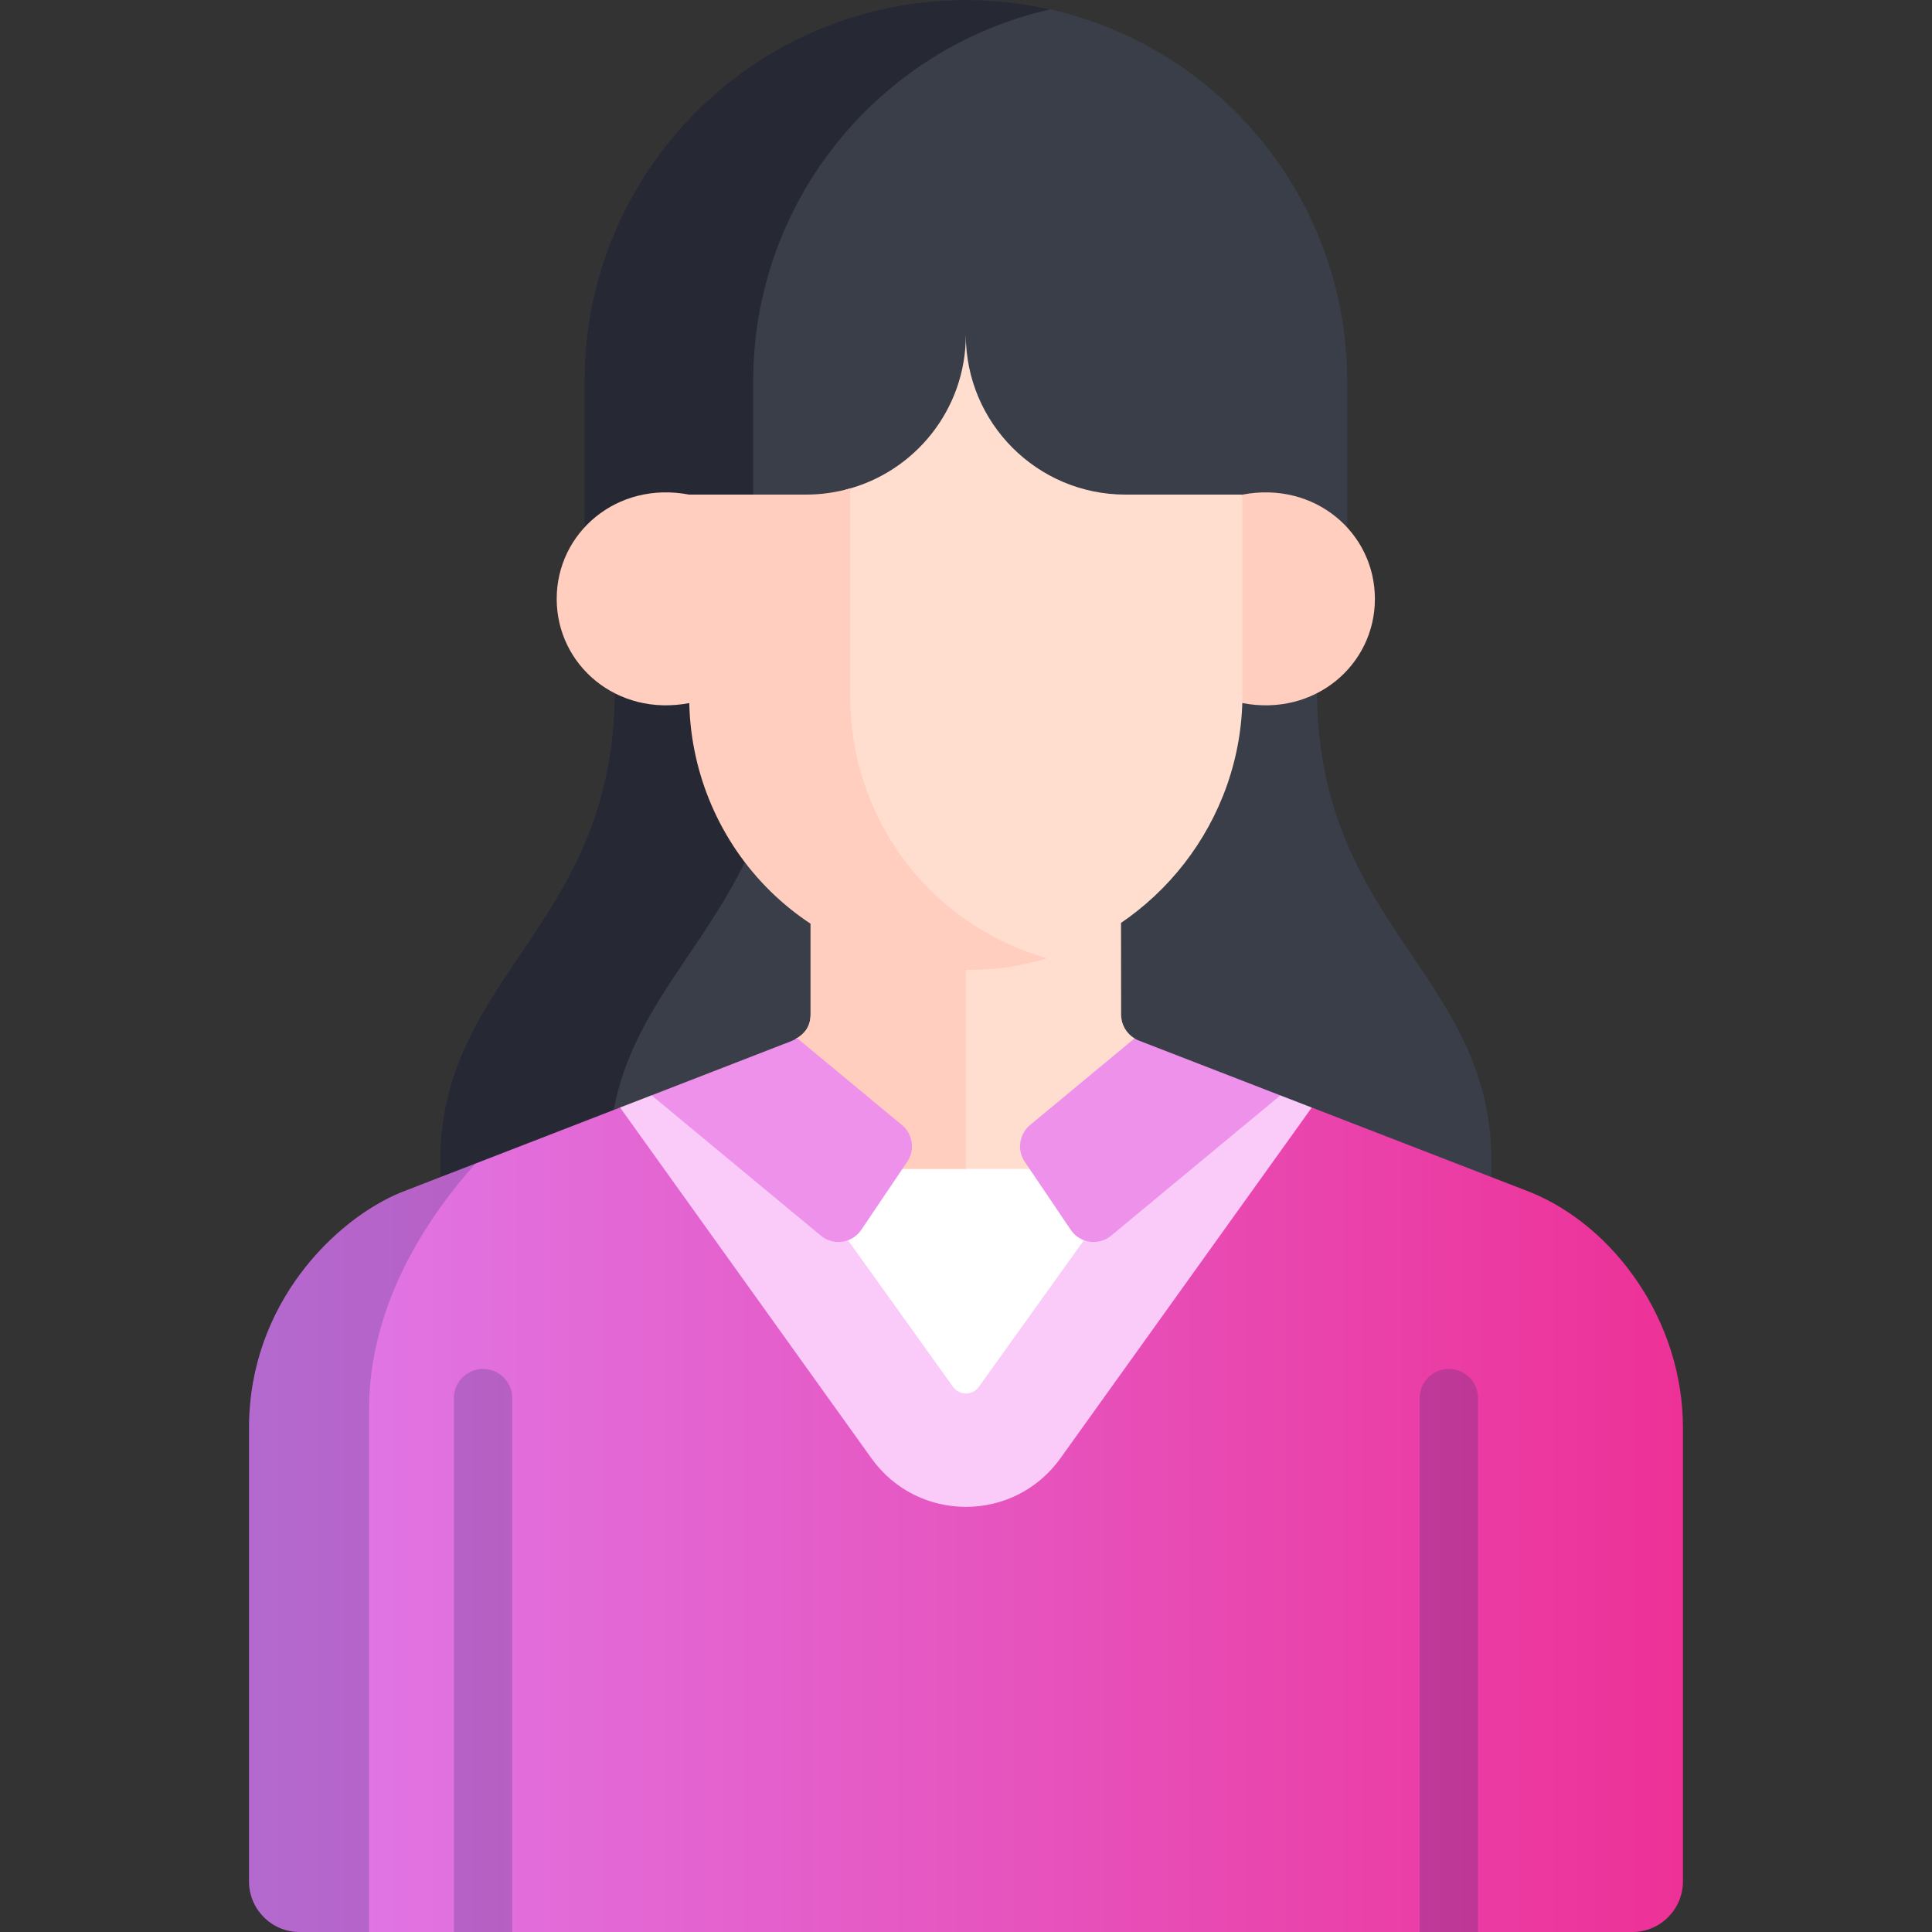 <svg width="34" height="34" viewBox="0 0 34 34" fill="none" xmlns="http://www.w3.org/2000/svg">
<rect x="0" y="0" width="34" height="34" fill="#333333" stroke="none"/>
<g clip-path="url(#clip0_5696_2671)">
<path d="M23.176 12.199L23.708 9.284C23.708 8.227 23.708 7.088 23.708 6.712C23.708 3.005 20.704 0 16.997 0C13.29 0 10.285 3.005 10.285 6.712V9.283L10.818 12.199C10.781 16.422 7.579 17.197 7.753 20.715L8.018 21.03H25.774L26.24 20.713C26.413 17.197 23.212 16.422 23.176 12.199Z" fill="#3A3E49"/>
<path d="M13.787 12.199L13.255 9.283C13.255 8.073 13.255 6.734 13.255 6.712C13.255 3.515 15.489 0.841 18.482 0.165C18.004 0.057 17.507 0 16.997 0C13.29 0 10.285 3.005 10.285 6.712V9.283L10.818 12.199C10.781 16.422 7.579 17.197 7.753 20.715L8.018 21.03H10.988L10.723 20.715C10.549 17.197 13.751 16.422 13.787 12.199Z" fill="#262933"/>
<path d="M21.867 8.704L21.676 8.961V12.245L21.865 12.373C23.137 12.617 24.196 11.703 24.196 10.539C24.196 9.375 23.138 8.462 21.867 8.704Z" fill="#FFCEBE"/>
<path d="M9.797 10.539C9.797 11.703 10.856 12.617 12.129 12.373L12.343 12.165V8.904L12.126 8.704C10.855 8.462 9.797 9.375 9.797 10.539Z" fill="#FFCEBE"/>
<path d="M26.946 20.986C26.766 20.916 24.854 20.176 23.086 19.491L22.532 19.698L21.3 20.083L17 25.704L12.968 20.339L11.899 19.878L10.913 19.49C9.102 20.192 7.096 20.97 7.053 20.986C5.912 21.456 4.383 22.934 4.383 25.128V33.11C4.383 33.601 4.781 34 5.273 34H28.727C29.218 34 29.617 33.601 29.617 33.11C29.617 32.375 29.617 25.994 29.617 25.128C29.617 23.239 28.407 21.587 26.946 20.986Z" fill="url(#paint0_linear_5696_2671)"/>
<path d="M17 25.704L21.3 20.084L20.243 20.414H13.143L12.969 20.339L17 25.704Z" fill="white"/>
<path opacity="0.2" d="M9.014 34V24.604C9.014 24.321 8.785 24.091 8.501 24.091C8.218 24.091 7.988 24.321 7.988 24.604V34H9.014Z" fill="#0E2667"/>
<path opacity="0.2" d="M26.011 34V24.604C26.011 24.321 25.781 24.091 25.497 24.091C25.214 24.091 24.984 24.321 24.984 24.604V34H26.011Z" fill="#0E2667"/>
<path d="M22.532 19.277H22.377L19.503 21.6L19.075 21.826L17.226 24.407C17.114 24.562 16.883 24.562 16.772 24.407L14.923 21.826L14.361 21.434L11.727 19.276H11.465C11.284 19.346 11.1 19.417 10.912 19.49L15.336 25.664C16.152 26.803 17.845 26.803 18.661 25.664L23.085 19.491C22.898 19.419 22.713 19.347 22.532 19.277Z" fill="#FACAF9"/>
<path d="M19.966 18.274C19.966 18.274 19.966 18.274 19.966 18.274C19.822 18.186 19.73 18.029 19.73 17.855L19.728 16.242L19.5 16.064H14.476L14.265 16.255V17.852C14.265 18.072 14.151 18.194 14.027 18.27C13.975 18.227 14.122 18.57 14.122 18.57L15.9 20.065L15.849 20.425L15.879 20.57L18.119 20.57L18.329 20.254L18.295 19.912L19.966 18.527L19.966 18.274Z" fill="#FFDECF"/>
<path d="M16.999 16.064H14.476L14.265 16.255V17.852C14.265 18.072 14.151 18.194 14.027 18.269C13.975 18.226 14.122 18.57 14.122 18.57L15.9 20.065L15.849 20.425L15.879 20.57H16.999V16.064Z" fill="#FFCEBE"/>
<path d="M19.806 8.704C18.255 8.704 16.997 7.446 16.997 5.895C16.997 7.207 16.098 8.308 14.883 8.617V12.257C14.883 14.319 16.183 16.236 18.273 16.909C20.334 16.36 21.865 14.449 21.865 12.223V8.704H19.806V8.704Z" fill="#FFDECF"/>
<path d="M14.962 12.27V8.595C14.716 8.665 14.457 8.704 14.188 8.704H12.129V12.27C12.129 14.771 14.084 17.058 17.047 17.068C17.526 17.07 17.99 16.998 18.428 16.865C16.296 16.253 14.962 14.335 14.962 12.27Z" fill="#FFCEBE"/>
<path d="M18.843 21.643C19.004 21.881 19.335 21.928 19.555 21.745L22.532 19.277C21.26 18.784 20.176 18.364 20.046 18.314C20.017 18.303 19.991 18.289 19.966 18.274L18.127 19.799C17.935 19.959 17.895 20.238 18.034 20.445L18.843 21.643Z" fill="#ED91EB"/>
<path d="M11.467 19.276L14.445 21.745C14.665 21.928 14.996 21.881 15.157 21.643L15.966 20.445C16.105 20.238 16.066 19.959 15.873 19.799L14.028 18.27C13.94 18.323 13.846 18.353 13.786 18.376C13.743 18.393 12.711 18.793 11.467 19.276Z" fill="#ED91EB"/>
<path opacity="0.2" d="M6.495 24.804C6.495 22.945 7.532 21.411 8.367 20.477C7.609 20.771 7.075 20.978 7.053 20.986C5.912 21.456 4.383 22.935 4.383 25.129V33.11C4.383 33.602 4.781 34 5.273 34H6.495C6.495 31.349 6.495 26.91 6.495 24.804Z" fill="#0E2667"/>
</g>
<defs>
<linearGradient id="paint0_linear_5696_2671" x1="4.383" y1="26.745" x2="29.617" y2="26.745" gradientUnits="userSpaceOnUse">
<stop stop-color="#DF7BEA"/>
<stop offset="1" stop-color="#ED3197"/>
</linearGradient>
<clipPath id="clip0_5696_2671">
<rect width="34" height="34" fill="white"/>
</clipPath>
</defs>
</svg>
